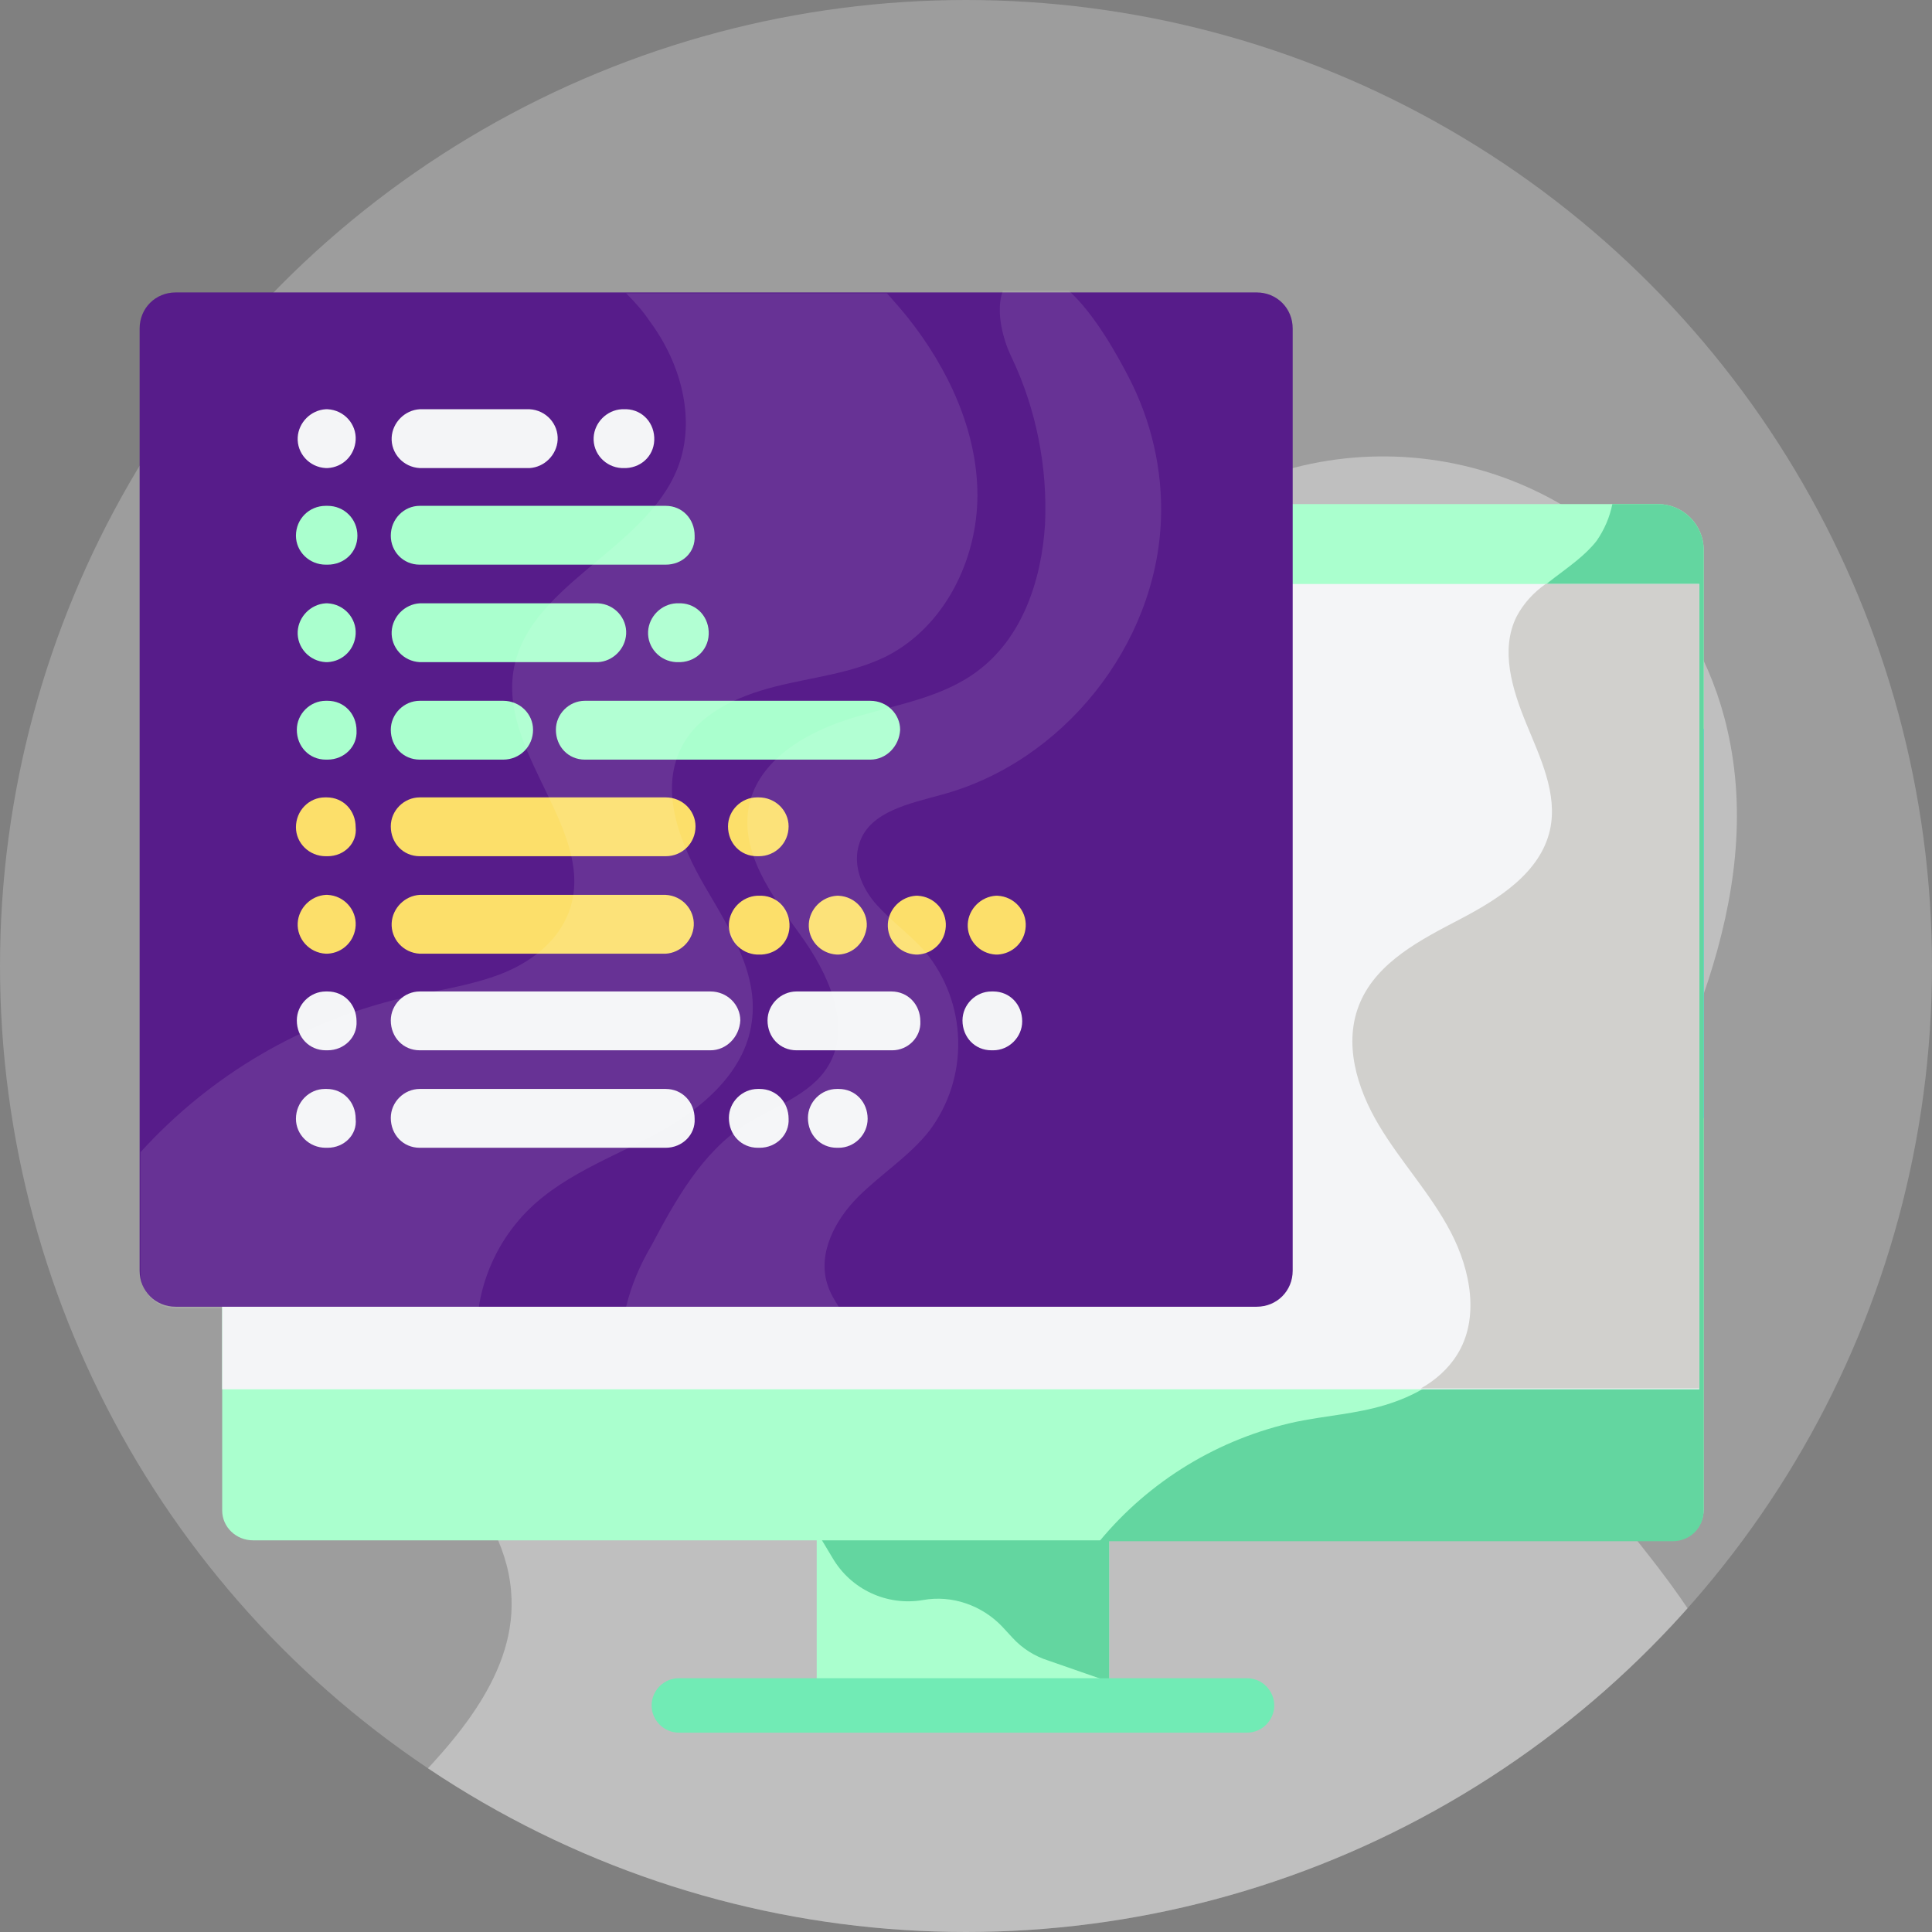 <?xml version="1.0" encoding="utf-8"?>
<!-- Generator: Adobe Illustrator 23.0.1, SVG Export Plug-In . SVG Version: 6.00 Build 0)  -->
<svg version="1.1" id="Layer_1" xmlns="http://www.w3.org/2000/svg" xmlns:xlink="http://www.w3.org/1999/xlink" x="0px" y="0px"
	 viewBox="0 0 220 220" style="enable-background:new 0 0 220 220;" xml:space="preserve">
<rect x="0" y="0" width="220" height="220" fill="#808080" stroke="none"/>
<style type="text/css">
	.st0{opacity:0.29;fill:#E6E6E6;enable-background:new    ;}
	.st1{clip-path:url(#SVGID_2_);}
	.st2{opacity:0.46;fill:#E6E6E6;enable-background:new    ;}
	.st3{fill:#4C94C3;}
	.st4{fill:#AAFFCE;}
	.st5{fill:#63D6A0;}
	.st6{fill:#71EBB5;}
	.st7{clip-path:url(#SVGID_4_);}
	.st8{fill:#3BC3FF;}
	.st9{fill:#F4F5F7;}
	.st10{fill:#D1D0CD;}
	.st11{fill:#571C8A;}
	.st12{fill:#FCDF6A;}
	.st13{opacity:0.1;}
	.st14{fill:#FFFFFF;}
	.st15{opacity:0.1;fill:#FFFFFF;enable-background:new    ;}
</style>
<title>Zrodla_pod_reka</title>
<g>
	<g id="Layer_1-2">
		<circle class="st0" cx="110" cy="110" r="110"/>
		<g>
			<defs>
				<circle id="SVGID_1_" cx="110" cy="110" r="110"/>
			</defs>
			<clipPath id="SVGID_2_">
				<use xlink:href="#SVGID_1_"  style="overflow:visible;"/>
			</clipPath>
			<g class="st1">
				<path class="st2" d="M159.1,257.6c-10.1,5.2-20.6,10.6-31.9,11.3c-9.9,0.6-19.6-2.4-29-5.3l-37.4-11.7c-6.3-2-12.7-4-18.1-7.7
					s-9.8-9.5-10.2-16.1c-0.5-9.2,6.5-16.9,13-23.4s13.5-14.3,12.7-23.5c-0.9-11-12.2-18.1-16.3-28.3c-4.3-11.1,0.8-24,9.4-32.3
					s19.9-12.8,30.9-17.3s22.3-9.4,30.4-18.2c6-6.5,10-14.7,16.1-21c15.5-15.9,41-16.2,56.9-0.7c5.5,5.4,9.4,12.2,11.1,19.7
					c4.4,19.2-5.4,38.4-14.5,55.8c-2.9,5.6-5.9,11.7-5.4,18c0.6,8.4,7,15,12.1,21.7c12.9,16.8,19.6,37.5,19,58.7
					c-0.3,9.2-5.4,22.9-16.9,17.8c-4.1-1.8-7.4-3.9-12.1-3.9C172,251.1,165.2,254.4,159.1,257.6z"/>
			</g>
		</g>
		<path class="st3" d="M159.9,161.2h-3.2c-1.8,0-3.3-1.5-3.3-3.3c0-1.8,1.5-3.3,3.3-3.3h3.1c1.8,0,3.3,1.5,3.3,3.3
			S161.7,161.2,159.9,161.2C159.9,161.2,159.9,161.2,159.9,161.2L159.9,161.2z"/>
		<rect x="93" y="174.4" class="st4" width="33.3" height="18.4"/>
		<path class="st5" d="M126.3,174.4H93l1.8,3c2.1,3.6,6.2,5.5,10.3,4.8l0,0c3.3-0.6,6.7,0.6,9,3l1.2,1.3c1.1,1.2,2.5,2.1,4.1,2.6
			l6.9,2.4L126.3,174.4z"/>
		<path class="st6" d="M142,197.3H77.3c-1.7,0-3.1-1.4-3.1-3.1c0-1.7,1.4-3.1,3.1-3.1H142c1.7,0,3.1,1.4,3.1,3.1
			C145.1,195.9,143.7,197.3,142,197.3z"/>
		<path class="st4" d="M194,62.6v109.3c0,1.9-1.5,3.5-3.5,3.5h0H28.8c-1.9,0-3.5-1.5-3.5-3.4c0,0,0,0,0,0V62.6
			c0-2.9,2.3-5.2,5.2-5.2c0,0,0,0,0,0h158.3C191.6,57.4,194,59.7,194,62.6C194,62.6,194,62.6,194,62.6z"/>
		<g>
			<defs>
				<rect id="SVGID_3_" x="25.3" y="57.4" width="168.7" height="140"/>
			</defs>
			<clipPath id="SVGID_4_">
				<use xlink:href="#SVGID_3_"  style="overflow:visible;"/>
			</clipPath>
			<g class="st7">
				<rect x="118.3" y="83" class="st8" width="75.7" height="44.3"/>
			</g>
		</g>
		<path class="st3" d="M175.2,151.7h-47.8c-1.4,0.1-2.6-1-2.7-2.4s1-2.6,2.4-2.7c0.1,0,0.2,0,0.3,0h47.8c1.4-0.1,2.6,1,2.7,2.4
			s-1,2.6-2.4,2.7C175.4,151.7,175.3,151.7,175.2,151.7L175.2,151.7z"/>
		<path class="st3" d="M184.9,151.7h-2.4c-1.4,0.1-2.6-1-2.7-2.4s1-2.6,2.4-2.7c0.1,0,0.2,0,0.3,0h2.4c1.4,0.1,2.5,1.3,2.4,2.7
			C187.2,150.6,186.2,151.7,184.9,151.7z"/>
		<path class="st5" d="M188.8,57.4h-5.2c-0.3,1.5-0.9,2.9-1.8,4.2c-2.6,3.3-7.1,4.9-9,8.7s-0.5,8.3,1.1,12.2s3.6,8,2.7,12.1
			c-1.1,4.9-5.9,7.9-10.3,10.2s-9.3,4.8-11.3,9.4s-0.4,9.8,2.1,14s5.9,7.8,8.2,12.2s3.3,9.9,0.7,14c-1.8,2.9-5,4.6-8.3,5.6
			s-6.7,1.2-10.1,1.9c-8.8,1.9-16.7,6.7-22.4,13.6h65.3c1.9,0,3.5-1.5,3.5-3.5v0V62.6C194,59.7,191.6,57.4,188.8,57.4L188.8,57.4z"
			/>
		<rect x="25.3" y="66.5" class="st9" width="168.2" height="91.7"/>
		<path class="st10" d="M172.7,70.2c-1.9,3.8-0.5,8.3,1.1,12.2s3.6,8,2.7,12.1c-1.1,4.9-5.9,7.9-10.3,10.2s-9.3,4.8-11.3,9.4
			s-0.4,9.8,2.1,14s5.9,7.8,8.2,12.2s3.3,9.9,0.7,14c-1,1.6-2.5,2.9-4.1,3.8h31.7V66.5H176C174.6,67.5,173.5,68.7,172.7,70.2z"/>
		<path class="st11" d="M147.2,37.4v107.3c0,2.3-1.8,4.1-4.1,4.1H20c-2.3,0-4.1-1.8-4.1-4.1V37.4c0-2.3,1.8-4.1,4.1-4.1l0,0h123.1
			C145.4,33.3,147.2,35.1,147.2,37.4z"/>
		<path class="st9" d="M37.3,53.3h-0.2c-1.9-0.1-3.3-1.7-3.2-3.5c0.1-1.7,1.5-3.1,3.2-3.2h0.2c1.9,0.1,3.3,1.7,3.2,3.5
			C40.4,51.8,39.1,53.2,37.3,53.3z"/>
		<path class="st9" d="M60.3,53.3H47.8c-1.9-0.1-3.3-1.7-3.2-3.5c0.1-1.7,1.5-3.1,3.2-3.2h12.5c1.9,0.1,3.3,1.7,3.2,3.5
			C63.4,51.8,62,53.2,60.3,53.3z"/>
		<path class="st4" d="M37.3,64.3h-0.2c-1.9,0-3.4-1.5-3.4-3.3c0-1.9,1.5-3.4,3.4-3.4h0.2c1.9,0,3.4,1.5,3.4,3.4
			C40.7,62.9,39.2,64.3,37.3,64.3z"/>
		<path class="st4" d="M75.8,64.3h-28c-1.9,0-3.3-1.5-3.3-3.3c0-1.9,1.5-3.4,3.3-3.4h28c1.9,0,3.3,1.5,3.3,3.4
			C79.2,62.9,77.7,64.3,75.8,64.3z"/>
		<path class="st4" d="M37.3,75.4h-0.2c-1.9-0.1-3.3-1.7-3.2-3.5c0.1-1.7,1.5-3.1,3.2-3.2h0.2c1.9,0.1,3.3,1.7,3.2,3.5
			C40.4,73.9,39.1,75.3,37.3,75.4z"/>
		<path class="st4" d="M68.1,75.4H47.8c-1.9-0.1-3.3-1.7-3.2-3.5c0.1-1.7,1.5-3.1,3.2-3.2h20.3c1.9,0.1,3.3,1.7,3.2,3.5
			C71.2,73.9,69.8,75.3,68.1,75.4z"/>
		<path class="st4" d="M37.3,86.5h-0.2c-1.9,0-3.3-1.5-3.3-3.4c0-1.8,1.5-3.3,3.3-3.3h0.2c1.9,0,3.3,1.5,3.3,3.4
			C40.7,85,39.2,86.5,37.3,86.5z"/>
		<path class="st4" d="M99.1,86.5H66.6c-1.9,0-3.3-1.5-3.3-3.4c0-1.8,1.5-3.3,3.3-3.3h32.5c1.9,0,3.4,1.5,3.4,3.3
			C102.4,85,100.9,86.5,99.1,86.5C99.1,86.5,99.1,86.5,99.1,86.5z"/>
		<path class="st4" d="M57.3,86.5h-9.5c-1.9,0-3.3-1.5-3.3-3.4c0-1.8,1.5-3.3,3.3-3.3h9.5c1.9,0,3.4,1.5,3.4,3.3
			C60.7,85,59.2,86.5,57.3,86.5C57.4,86.5,57.4,86.5,57.3,86.5z"/>
		<path class="st12" d="M37.3,97.5h-0.2c-1.9,0-3.4-1.5-3.4-3.3c0-1.9,1.5-3.4,3.3-3.4c0,0,0,0,0,0h0.2c1.9,0,3.3,1.5,3.3,3.4
			C40.7,96,39.2,97.5,37.3,97.5z"/>
		<path class="st12" d="M75.8,97.5h-28c-1.9,0-3.3-1.5-3.3-3.4c0-1.8,1.5-3.3,3.3-3.3h28c1.9,0,3.4,1.5,3.4,3.3
			C79.2,96,77.7,97.5,75.8,97.5C75.8,97.5,75.8,97.5,75.8,97.5z"/>
		<path class="st12" d="M37.3,108.6h-0.2c-1.9-0.1-3.3-1.7-3.2-3.5c0.1-1.7,1.5-3.1,3.2-3.2h0.2c1.9,0.1,3.3,1.7,3.2,3.5
			C40.4,107.1,39.1,108.5,37.3,108.6z"/>
		<path class="st12" d="M75.8,108.6h-28c-1.9-0.1-3.3-1.7-3.2-3.5c0.1-1.7,1.5-3.1,3.2-3.2h28c1.9,0.1,3.3,1.7,3.2,3.5
			C78.9,107.1,77.5,108.5,75.8,108.6z"/>
		<path class="st9" d="M37.3,119.6h-0.2c-1.9,0-3.3-1.5-3.3-3.4c0-1.8,1.5-3.3,3.3-3.3h0.2c1.9,0,3.3,1.5,3.3,3.4
			C40.7,118.1,39.2,119.6,37.3,119.6z"/>
		<path class="st9" d="M101.6,119.6H90.7c-1.9,0-3.3-1.5-3.3-3.4c0-1.8,1.5-3.3,3.3-3.3h10.8c1.9,0,3.3,1.5,3.3,3.4
			C104.9,118.1,103.4,119.6,101.6,119.6z"/>
		<path class="st9" d="M80.9,119.6H47.8c-1.9,0-3.3-1.5-3.3-3.4c0-1.8,1.5-3.3,3.3-3.3h33.1c1.9,0,3.4,1.5,3.4,3.3
			C84.2,118.1,82.7,119.6,80.9,119.6C80.9,119.6,80.9,119.6,80.9,119.6z"/>
		<path class="st9" d="M37.3,130.7h-0.2c-1.9,0-3.4-1.5-3.4-3.3c0-1.9,1.5-3.4,3.3-3.4c0,0,0,0,0,0h0.2c1.9,0,3.3,1.5,3.3,3.4
			C40.7,129.2,39.2,130.7,37.3,130.7z"/>
		<path class="st9" d="M75.8,130.7h-28c-1.9,0-3.3-1.5-3.3-3.4c0-1.8,1.5-3.3,3.3-3.3h28c1.9,0,3.3,1.5,3.3,3.4
			C79.2,129.2,77.7,130.7,75.8,130.7z"/>
		<path class="st9" d="M86.5,130.7h-0.2c-1.9,0-3.3-1.5-3.3-3.4c0-1.8,1.5-3.3,3.3-3.3h0.2c1.9,0,3.3,1.5,3.3,3.4
			C89.9,129.2,88.4,130.7,86.5,130.7z"/>
		<path class="st9" d="M71,53.3h-0.2c-1.9-0.1-3.3-1.7-3.2-3.5c0.1-1.7,1.5-3.1,3.2-3.2H71c1.9-0.1,3.4,1.3,3.5,3.2
			c0.1,1.9-1.3,3.4-3.2,3.5C71.2,53.3,71.1,53.3,71,53.3z"/>
		<path class="st4" d="M77.2,75.4H77c-1.9-0.1-3.3-1.7-3.2-3.5c0.1-1.7,1.5-3.1,3.2-3.2h0.2c1.9-0.1,3.4,1.3,3.5,3.2
			c0.1,1.9-1.3,3.4-3.2,3.5C77.4,75.4,77.3,75.4,77.2,75.4z"/>
		<path class="st9" d="M95.5,130.7h-0.2c-1.9,0-3.3-1.5-3.3-3.4c0-1.8,1.5-3.3,3.3-3.3h0.2c1.9,0,3.3,1.5,3.3,3.4
			C98.8,129.2,97.3,130.7,95.5,130.7z"/>
		<path class="st9" d="M113.1,119.6h-0.2c-1.9,0-3.3-1.5-3.3-3.4c0-1.8,1.5-3.3,3.3-3.3h0.2c1.9,0,3.3,1.5,3.3,3.4
			C116.4,118.1,114.9,119.6,113.1,119.6z"/>
		<path class="st12" d="M86.4,108.7h-0.2c-1.9-0.1-3.3-1.7-3.2-3.5c0.1-1.7,1.5-3.1,3.2-3.2h0.2c1.9-0.1,3.4,1.3,3.5,3.2
			c0.1,1.9-1.3,3.4-3.2,3.5C86.6,108.7,86.5,108.7,86.4,108.7z"/>
		<path class="st12" d="M86.4,97.5h-0.2c-1.9,0-3.3-1.5-3.3-3.4c0-1.8,1.5-3.3,3.3-3.3h0.2c1.9,0,3.4,1.5,3.4,3.3
			C89.8,96,88.3,97.5,86.4,97.5C86.4,97.5,86.4,97.5,86.4,97.5z"/>
		<path class="st12" d="M95.5,108.7h-0.2c-1.9-0.1-3.3-1.7-3.2-3.5c0.1-1.7,1.5-3.1,3.2-3.2h0.2c1.9,0.1,3.3,1.7,3.2,3.5
			C98.5,107.3,97.2,108.6,95.5,108.7z"/>
		<path class="st12" d="M104.5,108.7h-0.2c-1.9-0.1-3.3-1.7-3.2-3.5c0.1-1.7,1.5-3.1,3.2-3.2h0.2c1.9,0.1,3.3,1.7,3.2,3.5
			C107.6,107.3,106.2,108.6,104.5,108.7z"/>
		<path class="st12" d="M113.6,108.7h-0.2c-1.9-0.1-3.3-1.7-3.2-3.5c0.1-1.7,1.5-3.1,3.2-3.2h0.2c1.9,0.1,3.3,1.7,3.2,3.5
			C116.7,107.3,115.3,108.6,113.6,108.7z"/>
		<g class="st13">
			<path class="st14" d="M74,129.5c5.4-2.8,10.8-7.1,11.6-13.1c0.8-5.5-2.5-10.6-5.3-15.4s-5.2-10.7-2.8-15.7c1.9-4,6.4-6,10.7-7.1
				s8.8-1.5,12.8-3.5c6.6-3.4,10.3-11,10.3-18.3s-3.3-14.4-7.9-20.2c-0.8-1-1.6-1.9-2.4-2.8H71.3c1,1,1.9,2,2.7,3.2
				c3.5,4.7,5.3,11.1,3.2,16.6c-3.7,9.6-17.6,13.5-18.8,23.7c-1.1,9.4,9.6,18.1,6.4,26.9c-1.3,3.5-4.5,5.9-8,7.2s-7.2,1.8-10.8,2.6
				c-11.6,2.7-22,8.8-30,17.6v13.7c0,2.3,1.8,4.1,4.1,4.1h34.4c0.5-3.5,2-6.9,4.2-9.6C62.6,134.5,68.6,132.3,74,129.5z"/>
		</g>
		<path class="st15" d="M115.2,40.7c2.8,5.9,4.1,12.5,3.8,19c-0.4,6.4-2.6,13-7.8,16.8c-4.2,3.1-9.6,3.8-14.6,5.4
			s-10.2,4.7-11.3,9.8c-1.1,5.3,2.6,10.3,5.8,14.7s6,10.4,3.2,15c-2,3.3-6.2,4.6-9.5,6.7c-4.9,3.2-7.9,8.6-10.6,13.7
			c-1.3,2.2-2.3,4.5-2.9,7h24.2c-0.5-0.8-1-1.6-1.3-2.6c-1.1-3.5,0.9-7.3,3.5-9.9s5.8-4.6,8.1-7.5c4.6-6.1,4.4-14.6-0.5-20.5
			c-1.7-1.9-3.8-3.4-5.5-5.3s-2.8-4.6-1.9-7.1c1.2-3.5,5.7-4.4,9.3-5.4c13.8-3.7,24.5-17,25-31.4c0.2-5.6-1.1-11.2-3.7-16.2
			c-1.2-2.3-3.8-7.1-6.8-9.8h-7.5C113.3,35.5,114.3,38.9,115.2,40.7z"/>
	</g>
</g>
</svg>
